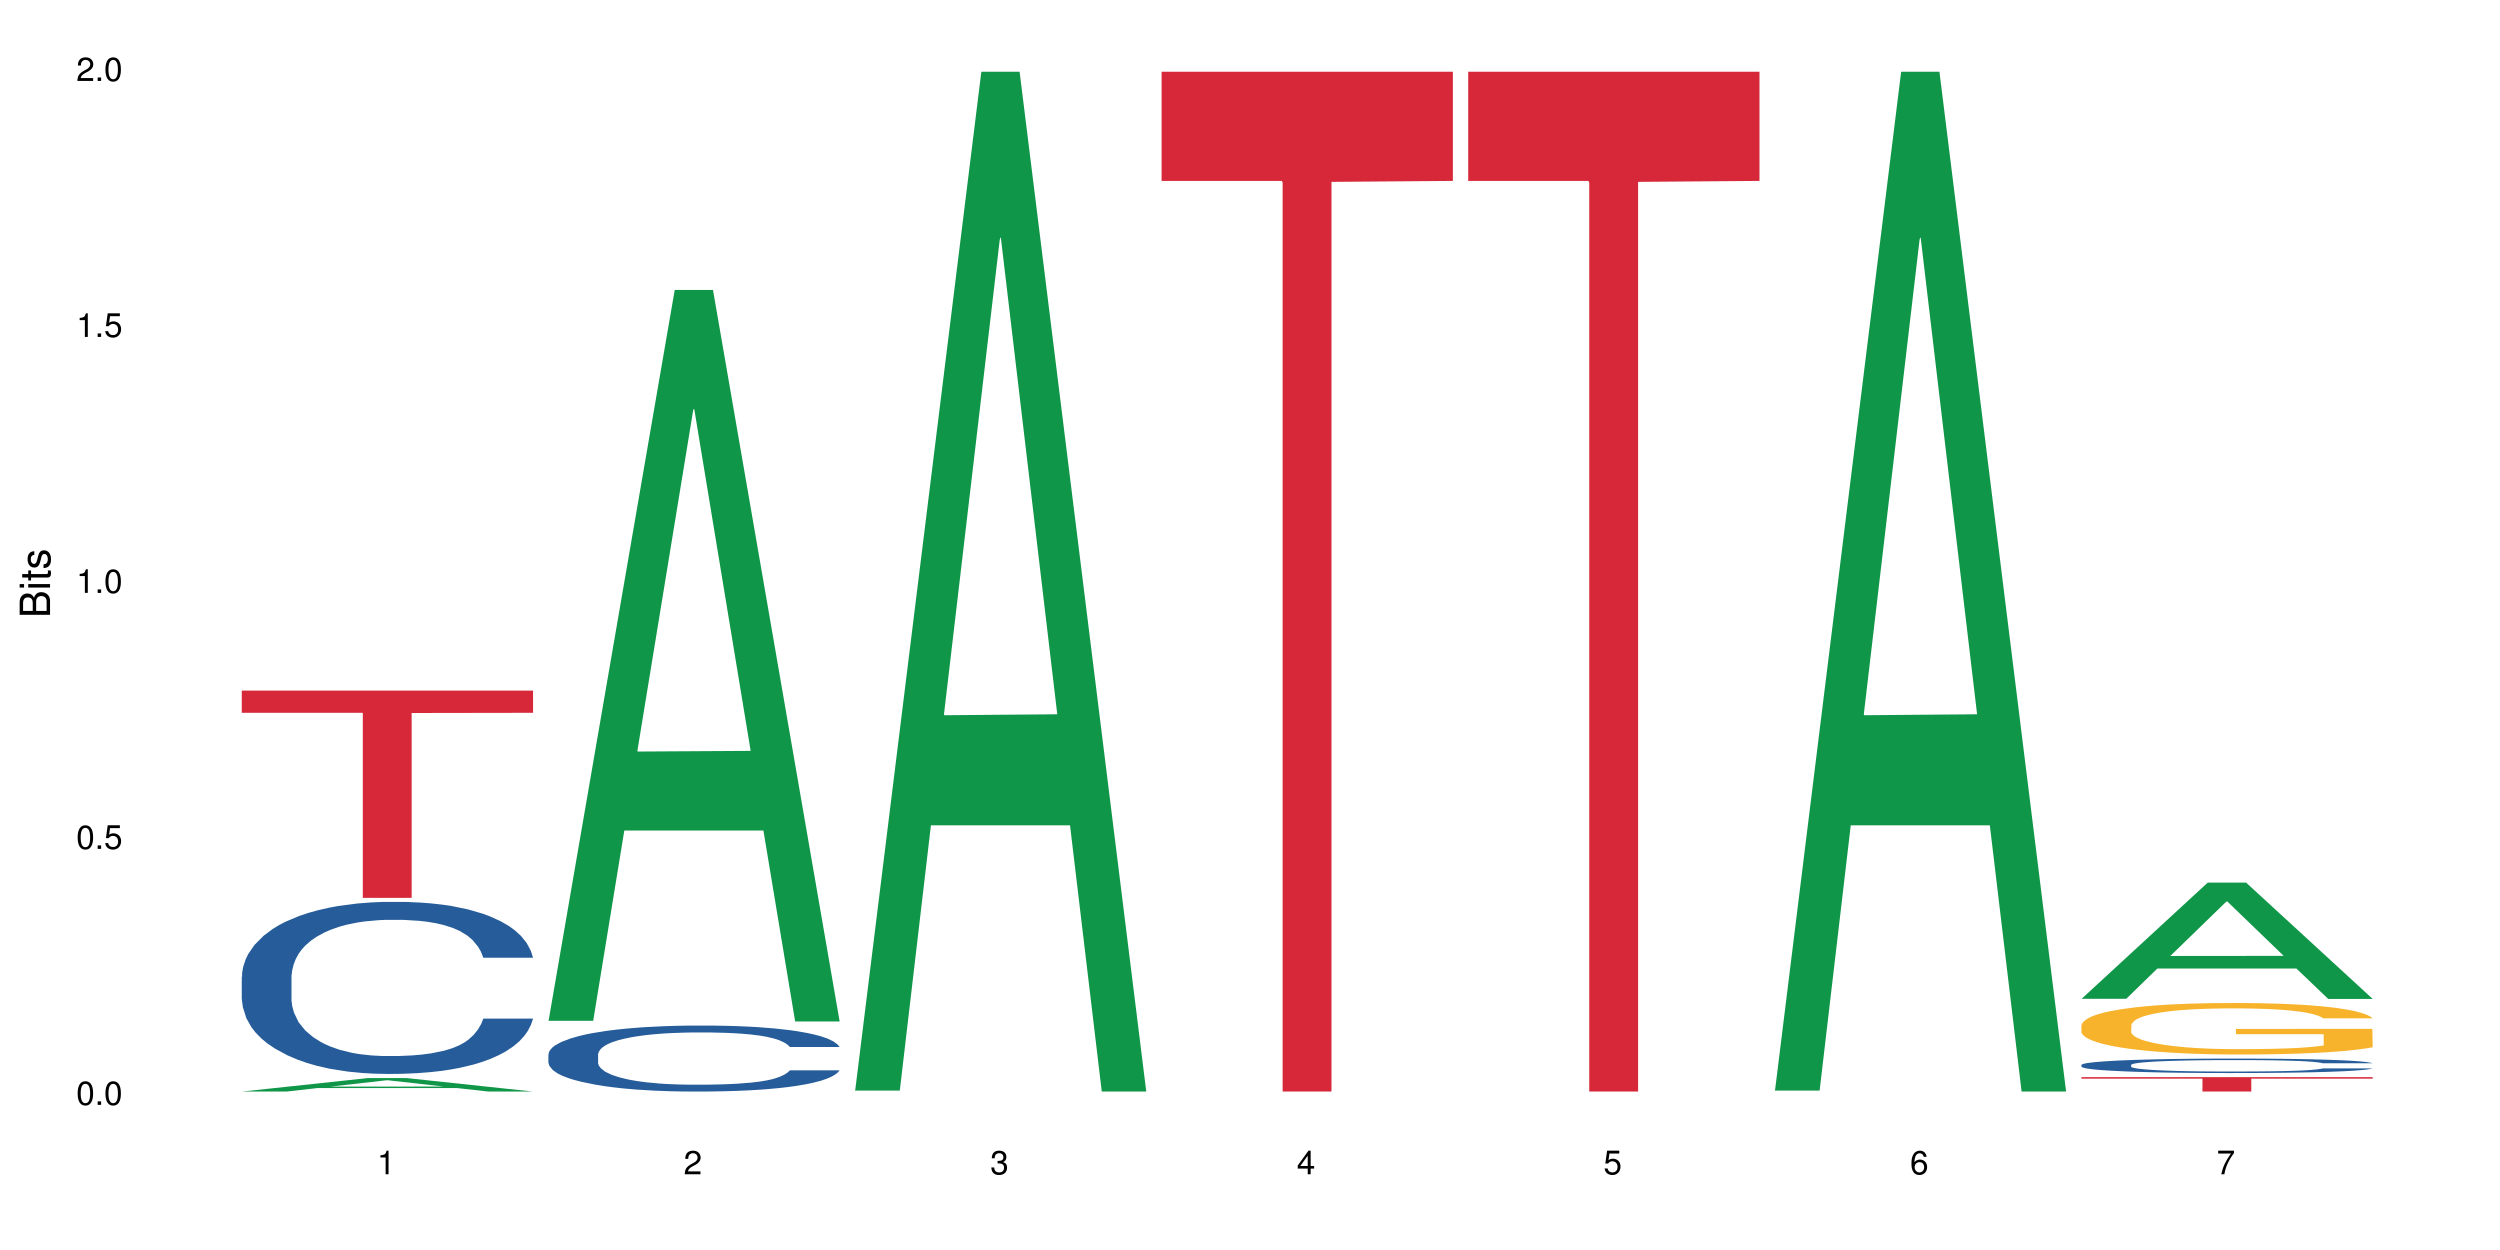 <?xml version="1.0" encoding="UTF-8"?>
<svg xmlns="http://www.w3.org/2000/svg" xmlns:xlink="http://www.w3.org/1999/xlink" width="720pt" height="360pt" viewBox="0 0 720 360" version="1.1">
<defs>
<g>
<symbol overflow="visible" id="glyph0-0">
<path style="stroke:none;" d=""/>
</symbol>
<symbol overflow="visible" id="glyph0-1">
<path style="stroke:none;" d="M 2.641 -6.797 C 2 -6.797 1.422 -6.531 1.078 -6.047 C 0.641 -5.453 0.406 -4.547 0.406 -3.297 C 0.406 -1 1.188 0.219 2.641 0.219 C 4.078 0.219 4.859 -1 4.859 -3.234 C 4.859 -4.562 4.656 -5.438 4.203 -6.047 C 3.844 -6.531 3.281 -6.797 2.641 -6.797 Z M 2.641 -6.047 C 3.547 -6.047 4 -5.125 4 -3.312 C 4 -1.375 3.562 -0.484 2.625 -0.484 C 1.734 -0.484 1.281 -1.422 1.281 -3.281 C 1.281 -5.141 1.734 -6.047 2.641 -6.047 Z M 2.641 -6.047 "/>
</symbol>
<symbol overflow="visible" id="glyph0-2">
<path style="stroke:none;" d="M 1.828 -1 L 0.828 -1 L 0.828 0 L 1.828 0 Z M 1.828 -1 "/>
</symbol>
<symbol overflow="visible" id="glyph0-3">
<path style="stroke:none;" d="M 4.562 -6.797 L 1.062 -6.797 L 0.547 -3.094 L 1.328 -3.094 C 1.719 -3.562 2.047 -3.734 2.578 -3.734 C 3.484 -3.734 4.062 -3.109 4.062 -2.094 C 4.062 -1.125 3.484 -0.531 2.578 -0.531 C 1.828 -0.531 1.375 -0.906 1.188 -1.672 L 0.328 -1.672 C 0.453 -1.109 0.547 -0.844 0.75 -0.594 C 1.125 -0.078 1.828 0.219 2.594 0.219 C 3.969 0.219 4.922 -0.781 4.922 -2.219 C 4.922 -3.562 4.031 -4.484 2.719 -4.484 C 2.25 -4.484 1.859 -4.359 1.469 -4.062 L 1.734 -5.969 L 4.562 -5.969 Z M 4.562 -6.797 "/>
</symbol>
<symbol overflow="visible" id="glyph0-4">
<path style="stroke:none;" d="M 2.484 -4.844 L 2.484 0 L 3.328 0 L 3.328 -6.797 L 2.766 -6.797 C 2.469 -5.75 2.281 -5.609 0.984 -5.453 L 0.984 -4.844 Z M 2.484 -4.844 "/>
</symbol>
<symbol overflow="visible" id="glyph0-5">
<path style="stroke:none;" d="M 4.859 -0.828 L 1.281 -0.828 C 1.359 -1.391 1.672 -1.75 2.5 -2.234 L 3.469 -2.75 C 4.406 -3.266 4.906 -3.969 4.906 -4.812 C 4.906 -5.375 4.672 -5.906 4.266 -6.266 C 3.859 -6.625 3.375 -6.797 2.719 -6.797 C 1.859 -6.797 1.219 -6.5 0.844 -5.922 C 0.609 -5.562 0.5 -5.125 0.484 -4.438 L 1.328 -4.438 C 1.359 -4.906 1.406 -5.188 1.531 -5.406 C 1.75 -5.812 2.188 -6.062 2.703 -6.062 C 3.469 -6.062 4.031 -5.516 4.031 -4.781 C 4.031 -4.25 3.719 -3.797 3.125 -3.438 L 2.234 -2.938 C 0.812 -2.141 0.406 -1.5 0.328 0 L 4.859 0 Z M 4.859 -0.828 "/>
</symbol>
<symbol overflow="visible" id="glyph0-6">
<path style="stroke:none;" d="M 2.125 -3.125 L 2.578 -3.125 C 3.516 -3.125 3.984 -2.703 3.984 -1.891 C 3.984 -1.031 3.469 -0.531 2.578 -0.531 C 1.656 -0.531 1.203 -0.984 1.156 -1.969 L 0.312 -1.969 C 0.344 -1.422 0.438 -1.078 0.609 -0.766 C 0.953 -0.109 1.625 0.219 2.547 0.219 C 3.953 0.219 4.859 -0.609 4.859 -1.906 C 4.859 -2.766 4.516 -3.25 3.703 -3.516 C 4.344 -3.766 4.656 -4.25 4.656 -4.938 C 4.656 -6.109 3.875 -6.797 2.578 -6.797 C 1.203 -6.797 0.484 -6.047 0.453 -4.609 L 1.297 -4.609 C 1.312 -5.016 1.344 -5.25 1.453 -5.453 C 1.641 -5.828 2.062 -6.062 2.594 -6.062 C 3.344 -6.062 3.797 -5.625 3.797 -4.906 C 3.797 -4.422 3.609 -4.141 3.25 -3.984 C 3.016 -3.891 2.719 -3.844 2.125 -3.844 Z M 2.125 -3.125 "/>
</symbol>
<symbol overflow="visible" id="glyph0-7">
<path style="stroke:none;" d="M 3.141 -1.625 L 3.141 0 L 3.984 0 L 3.984 -1.625 L 4.984 -1.625 L 4.984 -2.391 L 3.984 -2.391 L 3.984 -6.797 L 3.359 -6.797 L 0.266 -2.516 L 0.266 -1.625 Z M 3.141 -2.391 L 1 -2.391 L 3.141 -5.359 Z M 3.141 -2.391 "/>
</symbol>
<symbol overflow="visible" id="glyph0-8">
<path style="stroke:none;" d="M 4.781 -5.031 C 4.609 -6.141 3.891 -6.797 2.844 -6.797 C 2.094 -6.797 1.422 -6.438 1.031 -5.828 C 0.609 -5.172 0.406 -4.344 0.406 -3.094 C 0.406 -1.953 0.578 -1.234 0.984 -0.625 C 1.359 -0.078 1.953 0.219 2.703 0.219 C 3.984 0.219 4.922 -0.734 4.922 -2.078 C 4.922 -3.344 4.062 -4.234 2.844 -4.234 C 2.172 -4.234 1.641 -3.969 1.281 -3.469 C 1.281 -5.125 1.828 -6.047 2.797 -6.047 C 3.391 -6.047 3.797 -5.672 3.938 -5.031 Z M 2.734 -3.484 C 3.547 -3.484 4.062 -2.922 4.062 -2 C 4.062 -1.156 3.484 -0.531 2.703 -0.531 C 1.922 -0.531 1.328 -1.188 1.328 -2.047 C 1.328 -2.891 1.906 -3.484 2.734 -3.484 Z M 2.734 -3.484 "/>
</symbol>
<symbol overflow="visible" id="glyph0-9">
<path style="stroke:none;" d="M 4.984 -6.797 L 0.438 -6.797 L 0.438 -5.969 L 4.109 -5.969 C 2.5 -3.656 1.828 -2.234 1.328 0 L 2.219 0 C 2.594 -2.172 3.453 -4.047 4.984 -6.094 Z M 4.984 -6.797 "/>
</symbol>
<symbol overflow="visible" id="glyph1-0">
<path style="stroke:none;" d=""/>
</symbol>
<symbol overflow="visible" id="glyph1-1">
<path style="stroke:none;" d="M 0 -0.953 L 0 -4.891 C 0 -5.719 -0.234 -6.344 -0.734 -6.797 C -1.188 -7.234 -1.812 -7.469 -2.5 -7.469 C -3.547 -7.469 -4.188 -7 -4.625 -5.875 C -4.984 -6.672 -5.641 -7.094 -6.531 -7.094 C -7.156 -7.094 -7.734 -6.859 -8.141 -6.391 C -8.562 -5.938 -8.75 -5.344 -8.75 -4.5 L -8.75 -0.953 Z M -4.984 -2.062 L -7.766 -2.062 L -7.766 -4.219 C -7.766 -4.844 -7.688 -5.203 -7.453 -5.5 C -7.219 -5.812 -6.859 -5.969 -6.375 -5.969 C -5.906 -5.969 -5.531 -5.812 -5.297 -5.5 C -5.062 -5.203 -4.984 -4.844 -4.984 -4.219 Z M -0.984 -2.062 L -4 -2.062 L -4 -4.781 C -4 -5.328 -3.859 -5.688 -3.578 -5.953 C -3.297 -6.219 -2.922 -6.359 -2.484 -6.359 C -2.062 -6.359 -1.688 -6.219 -1.406 -5.953 C -1.109 -5.688 -0.984 -5.328 -0.984 -4.781 Z M -0.984 -2.062 "/>
</symbol>
<symbol overflow="visible" id="glyph1-2">
<path style="stroke:none;" d="M -6.281 -1.797 L -6.281 -0.797 L 0 -0.797 L 0 -1.797 Z M -8.75 -1.797 L -8.75 -0.797 L -7.484 -0.797 L -7.484 -1.797 Z M -8.75 -1.797 "/>
</symbol>
<symbol overflow="visible" id="glyph1-3">
<path style="stroke:none;" d="M -6.281 -3.047 L -6.281 -2.016 L -8.016 -2.016 L -8.016 -1.016 L -6.281 -1.016 L -6.281 -0.172 L -5.469 -0.172 L -5.469 -1.016 L -0.719 -1.016 C -0.078 -1.016 0.281 -1.453 0.281 -2.234 C 0.281 -2.469 0.25 -2.719 0.188 -3.047 L -0.641 -3.047 C -0.609 -2.922 -0.594 -2.766 -0.594 -2.562 C -0.594 -2.141 -0.719 -2.016 -1.156 -2.016 L -5.469 -2.016 L -5.469 -3.047 Z M -6.281 -3.047 "/>
</symbol>
<symbol overflow="visible" id="glyph1-4">
<path style="stroke:none;" d="M -4.531 -5.25 C -5.766 -5.25 -6.469 -4.422 -6.469 -2.969 C -6.469 -1.516 -5.719 -0.562 -4.547 -0.562 C -3.562 -0.562 -3.094 -1.062 -2.734 -2.562 L -2.516 -3.484 C -2.344 -4.188 -2.094 -4.469 -1.625 -4.469 C -1.047 -4.469 -0.641 -3.875 -0.641 -3 C -0.641 -2.453 -0.797 -2 -1.062 -1.75 C -1.25 -1.594 -1.422 -1.531 -1.875 -1.469 L -1.875 -0.406 C -0.422 -0.453 0.281 -1.266 0.281 -2.922 C 0.281 -4.5 -0.5 -5.516 -1.719 -5.516 C -2.656 -5.516 -3.172 -4.984 -3.469 -3.734 L -3.703 -2.766 C -3.891 -1.953 -4.156 -1.609 -4.594 -1.609 C -5.172 -1.609 -5.547 -2.125 -5.547 -2.938 C -5.547 -3.75 -5.203 -4.172 -4.531 -4.203 Z M -4.531 -5.25 "/>
</symbol>
</g>
</defs>
<g id="surface9549">
<rect x="0" y="0" width="720" height="360" style="fill:rgb(100%,100%,100%);fill-opacity:1;stroke:none;"/>
<path style=" stroke:none;fill-rule:nonzero;fill:rgb(6.275%,58.824%,28.235%);fill-opacity:1;" d="M 69.629 314.367 L 69.719 314.363 L 106.016 310.477 L 117.039 310.477 L 153.516 314.371 L 140.703 314.371 L 131.559 313.355 L 91.496 313.355 L 82.535 314.367 L 69.629 314.367 L 95.352 312.934 L 127.887 312.93 L 111.664 311.113 L 111.484 311.109 L 111.305 311.121 L 95.262 312.93 L 95.352 312.934 Z M 69.629 314.367 "/>
<path style=" stroke:none;fill-rule:nonzero;fill:rgb(14.51%,36.078%,60%);fill-opacity:1;" d="M 69.629 281.312 L 69.73 281.27 L 69.73 280.184 L 70.039 278.461 L 70.754 276.289 L 71.473 274.793 L 73.312 272.121 L 75.871 269.539 L 78.531 267.547 L 80.473 266.371 L 82.211 265.465 L 86.203 263.789 L 88.762 262.93 L 91.523 262.16 L 94.898 261.391 L 97.352 260.938 L 102.879 260.211 L 106.969 259.895 L 110.141 259.758 L 116.996 259.758 L 121.086 259.941 L 124.055 260.168 L 127.328 260.531 L 130.09 260.938 L 134.898 261.934 L 139.195 263.199 L 141.141 263.926 L 144.207 265.328 L 146.562 266.688 L 148.199 267.867 L 150.039 269.539 L 151.676 271.578 L 152.902 273.887 L 153.516 275.836 L 139.195 275.836 L 138.48 274.023 L 137.66 272.621 L 136.125 270.762 L 134.59 269.449 L 132.441 268.137 L 130.5 267.277 L 127.84 266.418 L 125.488 265.871 L 123.031 265.465 L 120.68 265.195 L 116.176 264.922 L 110.961 264.922 L 109.016 265.012 L 105.027 265.375 L 102.879 265.691 L 99.809 266.324 L 97.66 266.914 L 95.102 267.82 L 93.363 268.59 L 91.215 269.766 L 89.68 270.809 L 87.941 272.305 L 86.918 273.434 L 85.996 274.703 L 85.18 276.195 L 84.566 277.781 L 84.156 279.457 L 83.953 281.086 L 83.953 288.105 L 84.156 289.738 L 84.668 291.637 L 85.996 294.402 L 87.941 296.801 L 90.191 298.703 L 92.34 300.062 L 93.566 300.695 L 95.203 301.418 L 97.762 302.324 L 101.445 303.23 L 103.594 303.594 L 106.867 303.957 L 110.242 304.137 L 114.746 304.137 L 118.734 303.957 L 121.395 303.73 L 124.156 303.367 L 127.941 302.598 L 130.293 301.871 L 132.34 301.012 L 133.875 300.152 L 134.898 299.426 L 136.434 298.023 L 137.66 296.484 L 138.582 294.898 L 139.195 293.359 L 153.516 293.359 L 152.902 295.172 L 151.984 296.938 L 151.062 298.25 L 149.629 299.836 L 147.992 301.238 L 145.641 302.824 L 143.695 303.863 L 141.141 304.996 L 138.785 305.855 L 136.227 306.629 L 132.441 307.531 L 129.988 307.984 L 127.328 308.395 L 124.156 308.754 L 120.168 309.074 L 115.871 309.254 L 111.879 309.297 L 107.582 309.207 L 104.414 309.027 L 100.219 308.621 L 95 307.805 L 91.215 306.945 L 88.25 306.082 L 85.691 305.18 L 82.828 303.957 L 79.145 301.965 L 76.895 300.422 L 75.359 299.156 L 73.621 297.391 L 72.391 295.805 L 70.961 293.27 L 69.938 290.055 L 69.629 287.562 Z M 69.629 281.312 "/>
<path style=" stroke:none;fill-rule:nonzero;fill:rgb(83.922%,15.686%,22.353%);fill-opacity:1;" d="M 69.629 198.898 L 153.516 198.898 L 153.516 205.285 L 118.555 205.344 L 118.555 258.582 L 104.488 258.582 L 104.488 205.398 L 104.285 205.285 L 69.629 205.285 Z M 69.629 198.898 "/>
<path style=" stroke:none;fill-rule:nonzero;fill:rgb(6.275%,58.824%,28.235%);fill-opacity:1;" d="M 157.934 293.996 L 158.023 293.797 L 194.32 83.508 L 205.344 83.508 L 241.82 294.191 L 229.004 294.191 L 219.863 239.195 L 179.801 239.195 L 170.84 293.996 L 157.934 293.996 L 183.656 216.445 L 216.188 216.25 L 199.965 117.93 L 199.785 117.73 L 199.609 118.324 L 183.566 216.25 L 183.656 216.445 Z M 157.934 293.996 "/>
<path style=" stroke:none;fill-rule:nonzero;fill:rgb(14.51%,36.078%,60%);fill-opacity:1;" d="M 157.934 303.637 L 158.035 303.621 L 158.035 303.203 L 158.344 302.543 L 159.059 301.711 L 159.773 301.137 L 161.617 300.113 L 164.172 299.125 L 166.832 298.359 L 168.777 297.906 L 170.516 297.562 L 174.504 296.918 L 177.062 296.59 L 179.824 296.293 L 183.203 295.996 L 185.656 295.824 L 191.18 295.547 L 195.273 295.426 L 198.445 295.371 L 205.297 295.371 L 209.391 295.441 L 212.359 295.527 L 215.633 295.668 L 218.395 295.824 L 223.203 296.207 L 227.5 296.691 L 229.441 296.969 L 232.512 297.508 L 234.863 298.031 L 236.5 298.48 L 238.344 299.125 L 239.98 299.906 L 241.207 300.789 L 241.82 301.539 L 227.5 301.539 L 226.781 300.844 L 225.965 300.305 L 224.43 299.594 L 222.895 299.09 L 220.746 298.586 L 218.801 298.254 L 216.145 297.926 L 213.789 297.719 L 211.336 297.562 L 208.98 297.457 L 204.48 297.352 L 199.262 297.352 L 197.32 297.387 L 193.328 297.527 L 191.18 297.648 L 188.113 297.891 L 185.965 298.117 L 183.406 298.465 L 181.668 298.758 L 179.52 299.211 L 177.984 299.609 L 176.246 300.184 L 175.223 300.617 L 174.301 301.102 L 173.484 301.676 L 172.867 302.285 L 172.461 302.926 L 172.254 303.551 L 172.254 306.242 L 172.461 306.867 L 172.973 307.598 L 174.301 308.656 L 176.246 309.578 L 178.496 310.309 L 180.645 310.828 L 181.871 311.07 L 183.508 311.348 L 186.066 311.695 L 189.75 312.043 L 191.898 312.184 L 195.172 312.32 L 198.547 312.391 L 203.047 312.391 L 207.039 312.32 L 209.699 312.234 L 212.461 312.098 L 216.246 311.801 L 218.598 311.523 L 220.645 311.191 L 222.18 310.863 L 223.203 310.586 L 224.734 310.047 L 225.965 309.457 L 226.883 308.848 L 227.5 308.258 L 241.82 308.258 L 241.207 308.953 L 240.285 309.629 L 239.367 310.133 L 237.934 310.742 L 236.297 311.281 L 233.945 311.887 L 232 312.285 L 229.441 312.723 L 227.09 313.051 L 224.531 313.348 L 220.746 313.695 L 218.293 313.867 L 215.633 314.023 L 212.461 314.164 L 208.469 314.285 L 204.172 314.352 L 200.184 314.371 L 195.887 314.336 L 192.715 314.266 L 188.52 314.109 L 183.305 313.797 L 179.52 313.469 L 176.551 313.137 L 173.992 312.789 L 171.129 312.32 L 167.445 311.559 L 165.195 310.969 L 163.66 310.48 L 161.922 309.805 L 160.695 309.195 L 159.262 308.223 L 158.238 306.992 L 157.934 306.035 Z M 157.934 303.637 "/>
<path style=" stroke:none;fill-rule:nonzero;fill:rgb(6.275%,58.824%,28.235%);fill-opacity:1;" d="M 246.234 314.094 L 246.324 313.82 L 282.625 20.664 L 293.648 20.664 L 330.125 314.371 L 317.309 314.371 L 308.168 237.703 L 268.105 237.703 L 259.141 314.094 L 246.234 314.094 L 271.957 205.988 L 304.492 205.711 L 288.27 68.648 L 288.09 68.375 L 287.91 69.199 L 271.867 205.711 L 271.957 205.988 Z M 246.234 314.094 "/>
<path style=" stroke:none;fill-rule:nonzero;fill:rgb(83.922%,15.686%,22.353%);fill-opacity:1;" d="M 334.539 20.664 L 418.426 20.664 L 418.426 52.102 L 383.465 52.379 L 383.465 314.371 L 369.398 314.371 L 369.398 52.652 L 369.195 52.102 L 334.539 52.102 Z M 334.539 20.664 "/>
<path style=" stroke:none;fill-rule:nonzero;fill:rgb(83.922%,15.686%,22.353%);fill-opacity:1;" d="M 422.844 20.664 L 506.73 20.664 L 506.73 52.102 L 471.77 52.379 L 471.77 314.371 L 457.703 314.371 L 457.703 52.652 L 457.5 52.102 L 422.844 52.102 Z M 422.844 20.664 "/>
<path style=" stroke:none;fill-rule:nonzero;fill:rgb(6.275%,58.824%,28.235%);fill-opacity:1;" d="M 511.145 314.094 L 511.234 313.82 L 547.531 20.664 L 558.559 20.664 L 595.035 314.371 L 582.219 314.371 L 573.074 237.703 L 533.016 237.703 L 524.051 314.094 L 511.145 314.094 L 536.867 205.988 L 569.402 205.711 L 553.18 68.648 L 553 68.375 L 552.82 69.199 L 536.777 205.711 L 536.867 205.988 Z M 511.145 314.094 "/>
<path style=" stroke:none;fill-rule:nonzero;fill:rgb(6.275%,58.824%,28.235%);fill-opacity:1;" d="M 599.449 287.656 L 599.539 287.625 L 635.836 254.18 L 646.859 254.18 L 683.336 287.688 L 670.52 287.688 L 661.379 278.941 L 621.316 278.941 L 612.355 287.656 L 599.449 287.656 L 625.172 275.32 L 657.703 275.289 L 641.484 259.652 L 641.305 259.621 L 641.125 259.715 L 625.082 275.289 L 625.172 275.32 Z M 599.449 287.656 "/>
<path style=" stroke:none;fill-rule:nonzero;fill:rgb(14.51%,36.078%,60%);fill-opacity:1;" d="M 599.449 306.688 L 599.551 306.684 L 599.551 306.59 L 599.859 306.445 L 600.574 306.266 L 601.289 306.137 L 603.133 305.914 L 605.688 305.699 L 608.348 305.531 L 610.293 305.43 L 612.031 305.355 L 616.023 305.215 L 618.578 305.145 L 621.34 305.078 L 624.719 305.012 L 627.172 304.977 L 632.695 304.914 L 636.789 304.887 L 639.961 304.875 L 646.816 304.875 L 650.906 304.891 L 653.875 304.91 L 657.148 304.941 L 659.91 304.977 L 664.719 305.059 L 669.016 305.164 L 670.957 305.227 L 674.027 305.344 L 676.379 305.457 L 678.016 305.559 L 679.859 305.699 L 681.496 305.867 L 682.723 306.062 L 683.336 306.227 L 669.016 306.227 L 668.297 306.074 L 667.48 305.957 L 665.945 305.801 L 664.41 305.691 L 662.262 305.578 L 660.32 305.508 L 657.66 305.434 L 655.305 305.391 L 652.852 305.355 L 650.496 305.332 L 645.996 305.309 L 640.777 305.309 L 638.836 305.316 L 634.844 305.348 L 632.695 305.375 L 629.629 305.43 L 627.48 305.477 L 624.922 305.555 L 623.184 305.617 L 621.035 305.715 L 619.5 305.805 L 617.762 305.93 L 616.738 306.023 L 615.816 306.129 L 615 306.258 L 614.387 306.391 L 613.977 306.531 L 613.77 306.668 L 613.77 307.254 L 613.977 307.391 L 614.488 307.551 L 615.816 307.785 L 617.762 307.984 L 620.012 308.145 L 622.16 308.258 L 623.387 308.312 L 625.023 308.371 L 627.582 308.449 L 631.266 308.523 L 633.414 308.555 L 636.688 308.586 L 640.062 308.602 L 644.562 308.602 L 648.555 308.586 L 651.215 308.566 L 653.977 308.535 L 657.762 308.473 L 660.113 308.41 L 662.16 308.34 L 663.695 308.266 L 664.719 308.207 L 666.254 308.086 L 667.48 307.957 L 668.402 307.824 L 669.016 307.695 L 683.336 307.695 L 682.723 307.848 L 681.801 307.996 L 680.883 308.105 L 679.449 308.238 L 677.812 308.359 L 675.461 308.492 L 673.516 308.578 L 670.957 308.672 L 668.605 308.746 L 666.047 308.809 L 662.262 308.887 L 659.809 308.922 L 657.148 308.957 L 653.977 308.988 L 649.988 309.016 L 645.691 309.031 L 641.699 309.035 L 637.402 309.027 L 634.23 309.012 L 630.039 308.977 L 624.82 308.91 L 621.035 308.836 L 618.066 308.766 L 615.512 308.688 L 612.645 308.586 L 608.965 308.418 L 606.711 308.289 L 605.18 308.184 L 603.438 308.035 L 602.211 307.902 L 600.777 307.688 L 599.754 307.418 L 599.449 307.211 Z M 599.449 306.688 "/>
<path style=" stroke:none;fill-rule:nonzero;fill:rgb(96.863%,70.196%,16.863%);fill-opacity:1;" d="M 599.449 295.219 L 599.551 295.207 L 599.551 294.934 L 599.961 294.324 L 600.984 293.484 L 602.312 292.793 L 603.746 292.254 L 604.668 291.969 L 606.199 291.562 L 607.531 291.266 L 610.906 290.656 L 615.203 290.086 L 617.555 289.84 L 620.215 289.613 L 624 289.355 L 625.742 289.258 L 631.059 289.043 L 637.098 288.906 L 643.746 288.867 L 646.816 288.879 L 651.008 288.934 L 656.738 289.082 L 660.012 289.219 L 662.57 289.355 L 665.23 289.531 L 668.504 289.801 L 671.57 290.125 L 674.027 290.453 L 676.484 290.859 L 678.527 291.289 L 680.27 291.766 L 681.801 292.332 L 682.723 292.809 L 683.336 293.281 L 669.117 293.281 L 668.297 292.809 L 667.379 292.441 L 665.844 291.996 L 664.309 291.672 L 662.773 291.414 L 659.91 291.062 L 657.453 290.844 L 654.387 290.656 L 651.418 290.531 L 648.043 290.453 L 645.996 290.426 L 640.574 290.426 L 635.664 290.52 L 632.801 290.629 L 630.754 290.734 L 627.891 290.938 L 626.148 291.102 L 625.125 291.211 L 622.059 291.629 L 620.012 292.008 L 618.887 292.266 L 617.453 292.672 L 616.43 293.039 L 615.305 293.578 L 614.691 293.984 L 613.875 294.906 L 613.77 297.344 L 614.078 297.859 L 614.691 298.414 L 615.512 298.902 L 616.738 299.418 L 617.965 299.809 L 620.113 300.34 L 621.957 300.691 L 623.387 300.922 L 626.148 301.285 L 627.273 301.41 L 629.934 301.652 L 632.695 301.84 L 636.074 302.004 L 638.629 302.086 L 642.723 302.152 L 647.941 302.152 L 654.078 302.07 L 657.965 301.965 L 660.625 301.855 L 662.363 301.762 L 664.512 301.613 L 666.047 301.477 L 667.48 301.328 L 669.219 301.098 L 669.219 297.859 L 643.949 297.848 L 643.949 296.328 L 683.234 296.316 L 683.336 301.613 L 681.188 301.977 L 678.527 302.328 L 675.973 302.602 L 673.312 302.832 L 669.527 303.086 L 666.457 303.25 L 661.75 303.441 L 657.453 303.562 L 652.953 303.645 L 648.965 303.684 L 644.258 303.695 L 640.062 303.672 L 635.562 303.59 L 631.98 303.48 L 628.707 303.344 L 625.434 303.168 L 621.34 302.883 L 618.684 302.656 L 615.918 302.371 L 613.156 302.031 L 610.703 301.664 L 609.066 301.383 L 607.43 301.055 L 605.688 300.648 L 604.051 300.188 L 602.824 299.77 L 601.699 299.297 L 600.883 298.848 L 600.062 298.238 L 599.652 297.75 L 599.449 297.332 Z M 599.449 295.219 "/>
<path style=" stroke:none;fill-rule:nonzero;fill:rgb(83.922%,15.686%,22.353%);fill-opacity:1;" d="M 599.449 310.215 L 683.336 310.215 L 683.336 310.66 L 648.375 310.664 L 648.375 314.371 L 634.309 314.371 L 634.309 310.668 L 634.105 310.66 L 599.449 310.66 Z M 599.449 310.215 "/>
<g style="fill:rgb(0%,0%,0%);fill-opacity:1;">
  <use xlink:href="#glyph0-1" x="21.957" y="318.198"/>
  <use xlink:href="#glyph0-2" x="27.291" y="318.198"/>
  <use xlink:href="#glyph0-1" x="29.958" y="318.198"/>
</g>
<g style="fill:rgb(0%,0%,0%);fill-opacity:1;">
  <use xlink:href="#glyph0-1" x="21.957" y="244.476"/>
  <use xlink:href="#glyph0-2" x="27.291" y="244.476"/>
  <use xlink:href="#glyph0-3" x="29.958" y="244.476"/>
</g>
<g style="fill:rgb(0%,0%,0%);fill-opacity:1;">
  <use xlink:href="#glyph0-4" x="21.957" y="170.753"/>
  <use xlink:href="#glyph0-2" x="27.291" y="170.753"/>
  <use xlink:href="#glyph0-1" x="29.958" y="170.753"/>
</g>
<g style="fill:rgb(0%,0%,0%);fill-opacity:1;">
  <use xlink:href="#glyph0-4" x="21.957" y="97.034"/>
  <use xlink:href="#glyph0-2" x="27.291" y="97.034"/>
  <use xlink:href="#glyph0-3" x="29.958" y="97.034"/>
</g>
<g style="fill:rgb(0%,0%,0%);fill-opacity:1;">
  <use xlink:href="#glyph0-5" x="21.957" y="23.312"/>
  <use xlink:href="#glyph0-2" x="27.291" y="23.312"/>
  <use xlink:href="#glyph0-1" x="29.958" y="23.312"/>
</g>
<g style="fill:rgb(0%,0%,0%);fill-opacity:1;">
  <use xlink:href="#glyph0-4" x="108.574" y="338.19"/>
</g>
<g style="fill:rgb(0%,0%,0%);fill-opacity:1;">
  <use xlink:href="#glyph0-5" x="196.875" y="338.19"/>
</g>
<g style="fill:rgb(0%,0%,0%);fill-opacity:1;">
  <use xlink:href="#glyph0-6" x="285.18" y="338.19"/>
</g>
<g style="fill:rgb(0%,0%,0%);fill-opacity:1;">
  <use xlink:href="#glyph0-7" x="373.484" y="338.19"/>
</g>
<g style="fill:rgb(0%,0%,0%);fill-opacity:1;">
  <use xlink:href="#glyph0-3" x="461.785" y="338.19"/>
</g>
<g style="fill:rgb(0%,0%,0%);fill-opacity:1;">
  <use xlink:href="#glyph0-8" x="550.09" y="338.19"/>
</g>
<g style="fill:rgb(0%,0%,0%);fill-opacity:1;">
  <use xlink:href="#glyph0-9" x="638.395" y="338.19"/>
</g>
<g style="fill:rgb(0%,0%,0%);fill-opacity:1;">
  <use xlink:href="#glyph1-1" x="14.412" y="178.016"/>
  <use xlink:href="#glyph1-2" x="14.412" y="170.012"/>
  <use xlink:href="#glyph1-3" x="14.412" y="167.348"/>
  <use xlink:href="#glyph1-4" x="14.412" y="164.012"/>
</g>
</g>
</svg>
